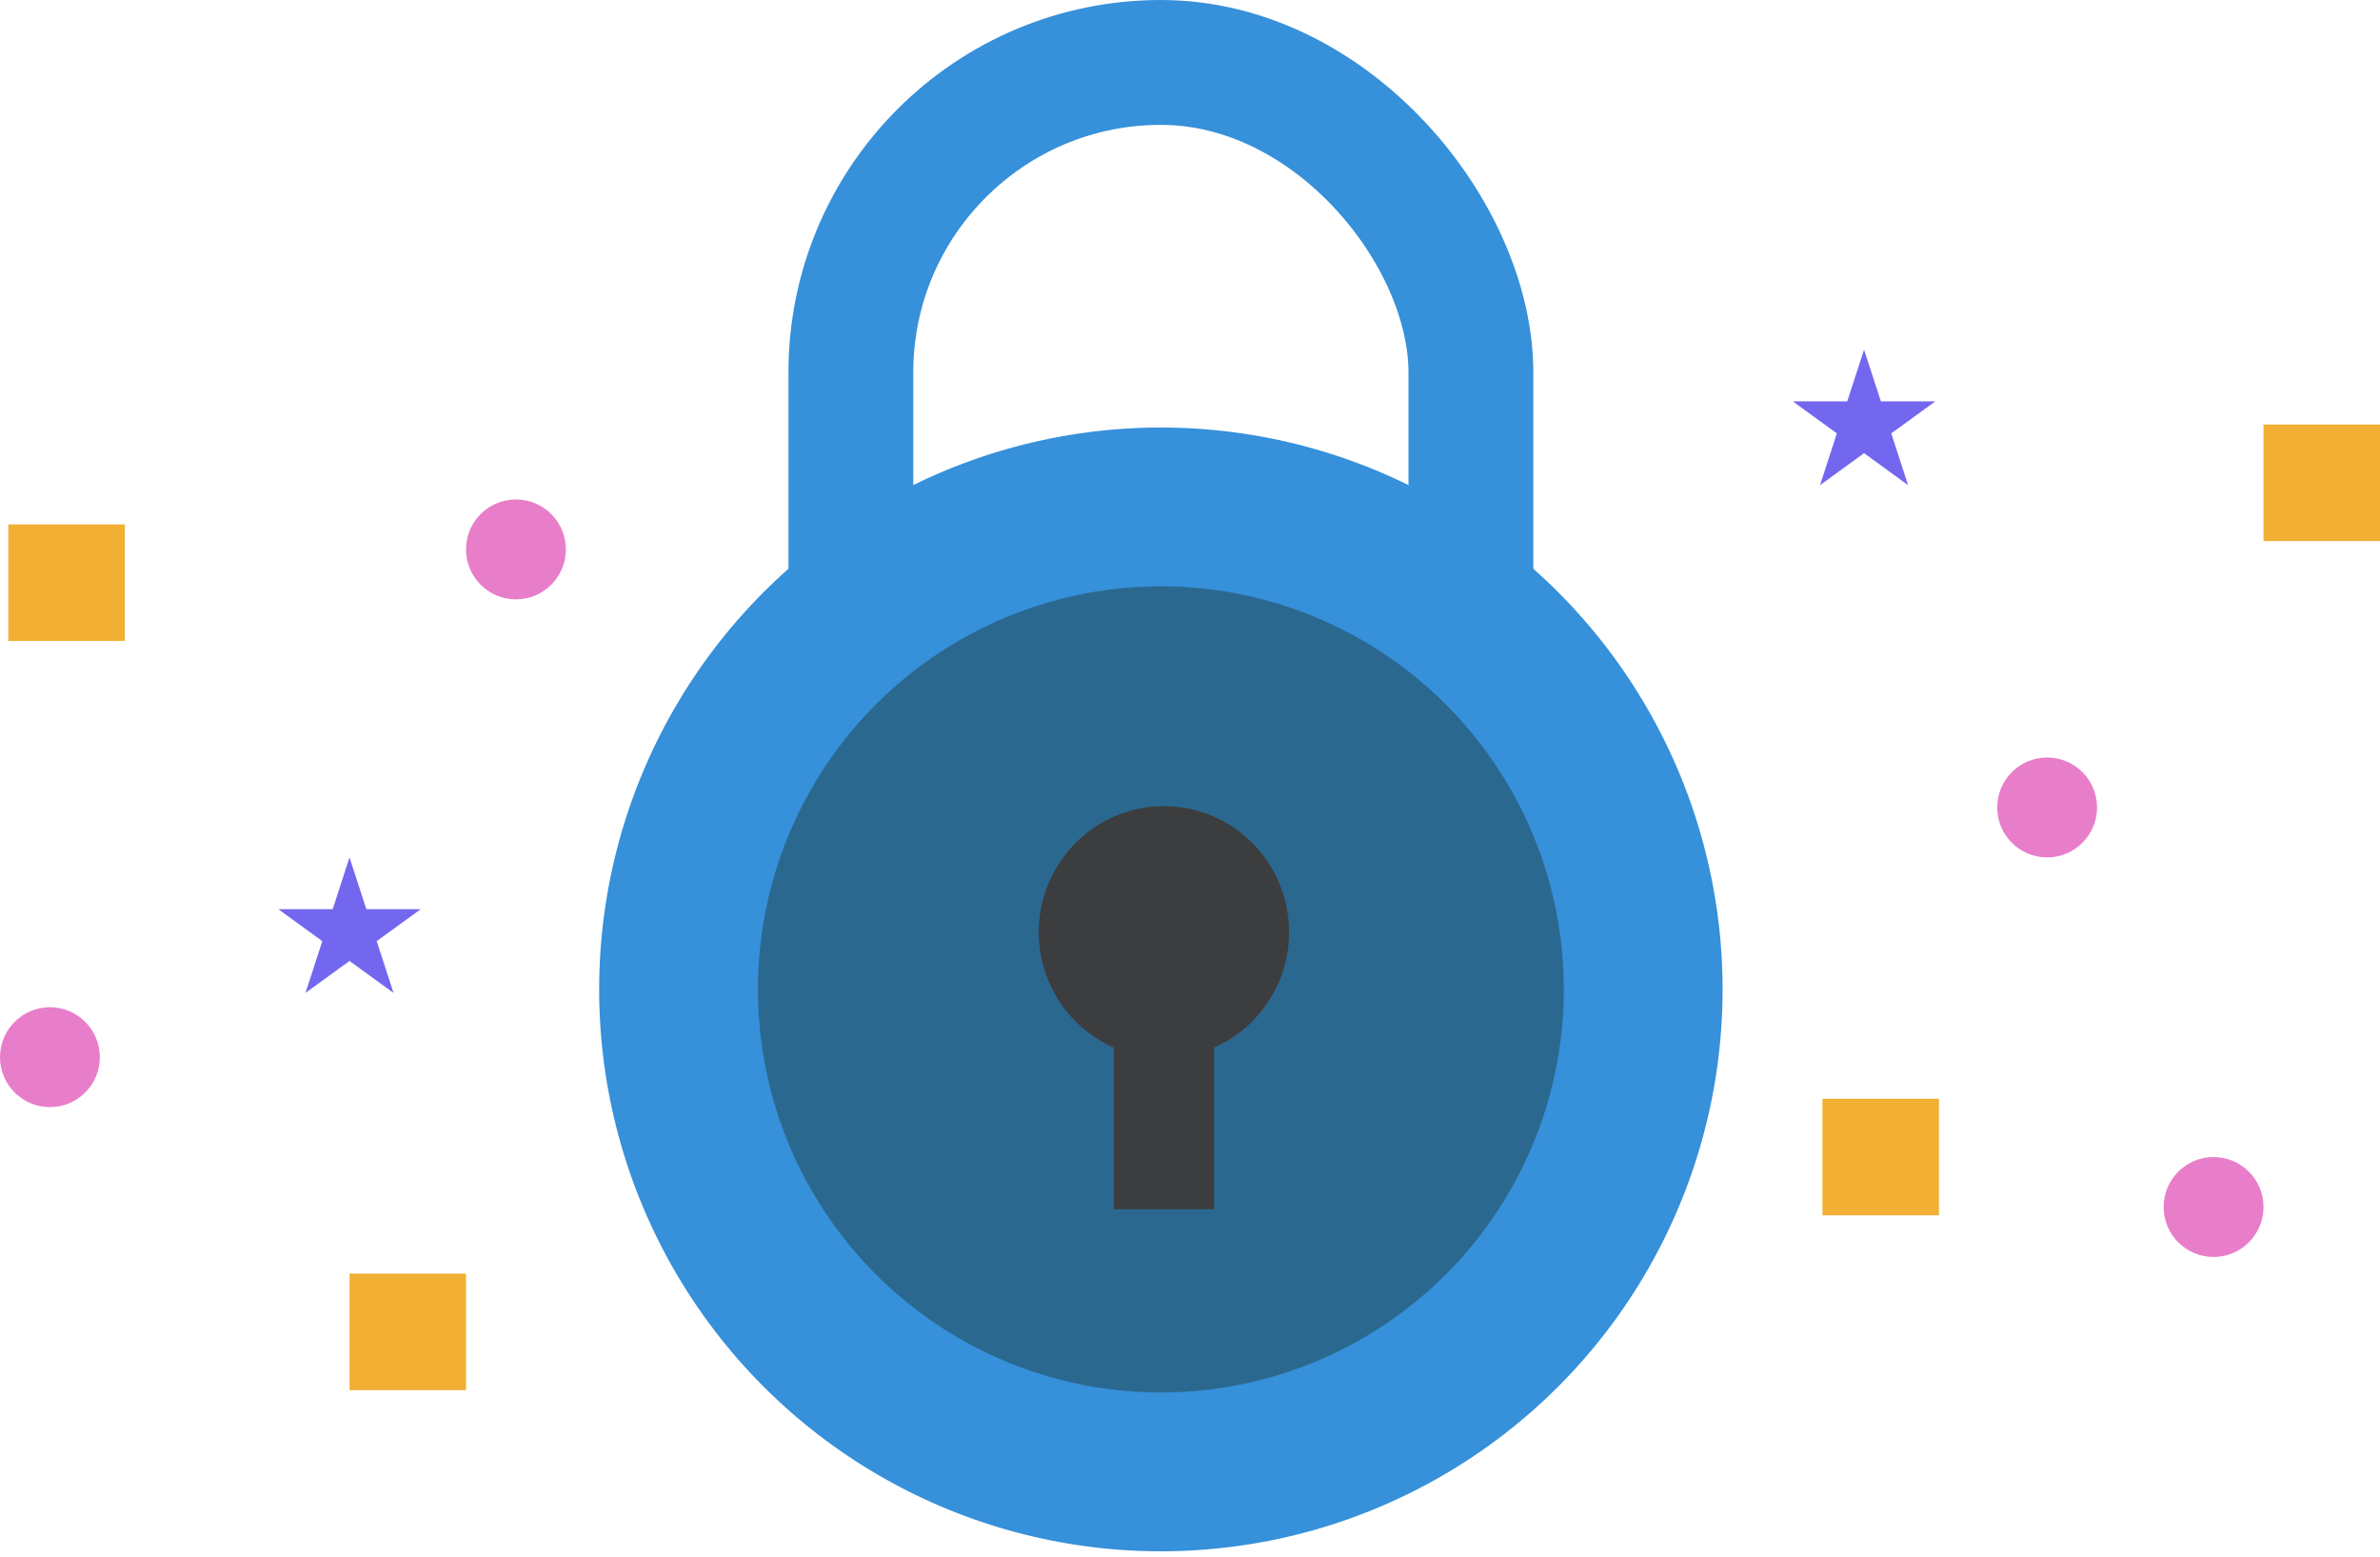 <svg width="286" height="187" viewBox="0 0 286 187" fill="none" xmlns="http://www.w3.org/2000/svg">
<rect x="102.245" y="7.5" width="74.511" height="101.658" rx="37.255" stroke="#3690DA" stroke-width="15"/>
<circle cx="139.5" cy="118.859" r="67.5" fill="#3690DA"/>
<circle cx="139.5" cy="118.859" r="48.424" fill="#2B688F"/>
<path d="M133.851 125.852C130.684 124.461 128.089 122.016 126.503 118.927C124.918 115.838 124.437 112.293 125.143 108.89C125.849 105.486 127.699 102.431 130.38 100.238C133.061 98.045 136.411 96.848 139.867 96.848C143.322 96.848 146.672 98.045 149.354 100.238C152.035 102.431 153.884 105.486 154.59 108.89C155.296 112.293 154.816 115.838 153.23 118.927C151.645 122.016 149.05 124.461 145.883 125.852V145.272H133.851V125.852Z" fill="#3C3D3F"/>
<rect x="42" y="153" width="14" height="14" fill="#F1AF33"/>
<rect x="1" y="63" width="14" height="14" fill="#F1AF33"/>
<rect x="219" y="132" width="14" height="14" fill="#F1AF33"/>
<rect x="272" y="51" width="14" height="14" fill="#F1AF33"/>
<circle cx="6" cy="127" r="6" fill="#E87ECA"/>
<circle cx="62" cy="66" r="6" fill="#E87ECA"/>
<circle cx="246" cy="97" r="6" fill="#E87ECA"/>
<circle cx="266" cy="145" r="6" fill="#E87ECA"/>
<path d="M42 103L44.021 109.219H50.559L45.269 113.062L47.29 119.281L42 115.438L36.71 119.281L38.731 113.062L33.441 109.219H39.979L42 103Z" fill="#7367F0"/>
<path d="M224 42L226.021 48.219H232.56L227.269 52.062L229.29 58.281L224 54.438L218.71 58.281L220.731 52.062L215.44 48.219H221.979L224 42Z" fill="#7367F0"/>
</svg>
